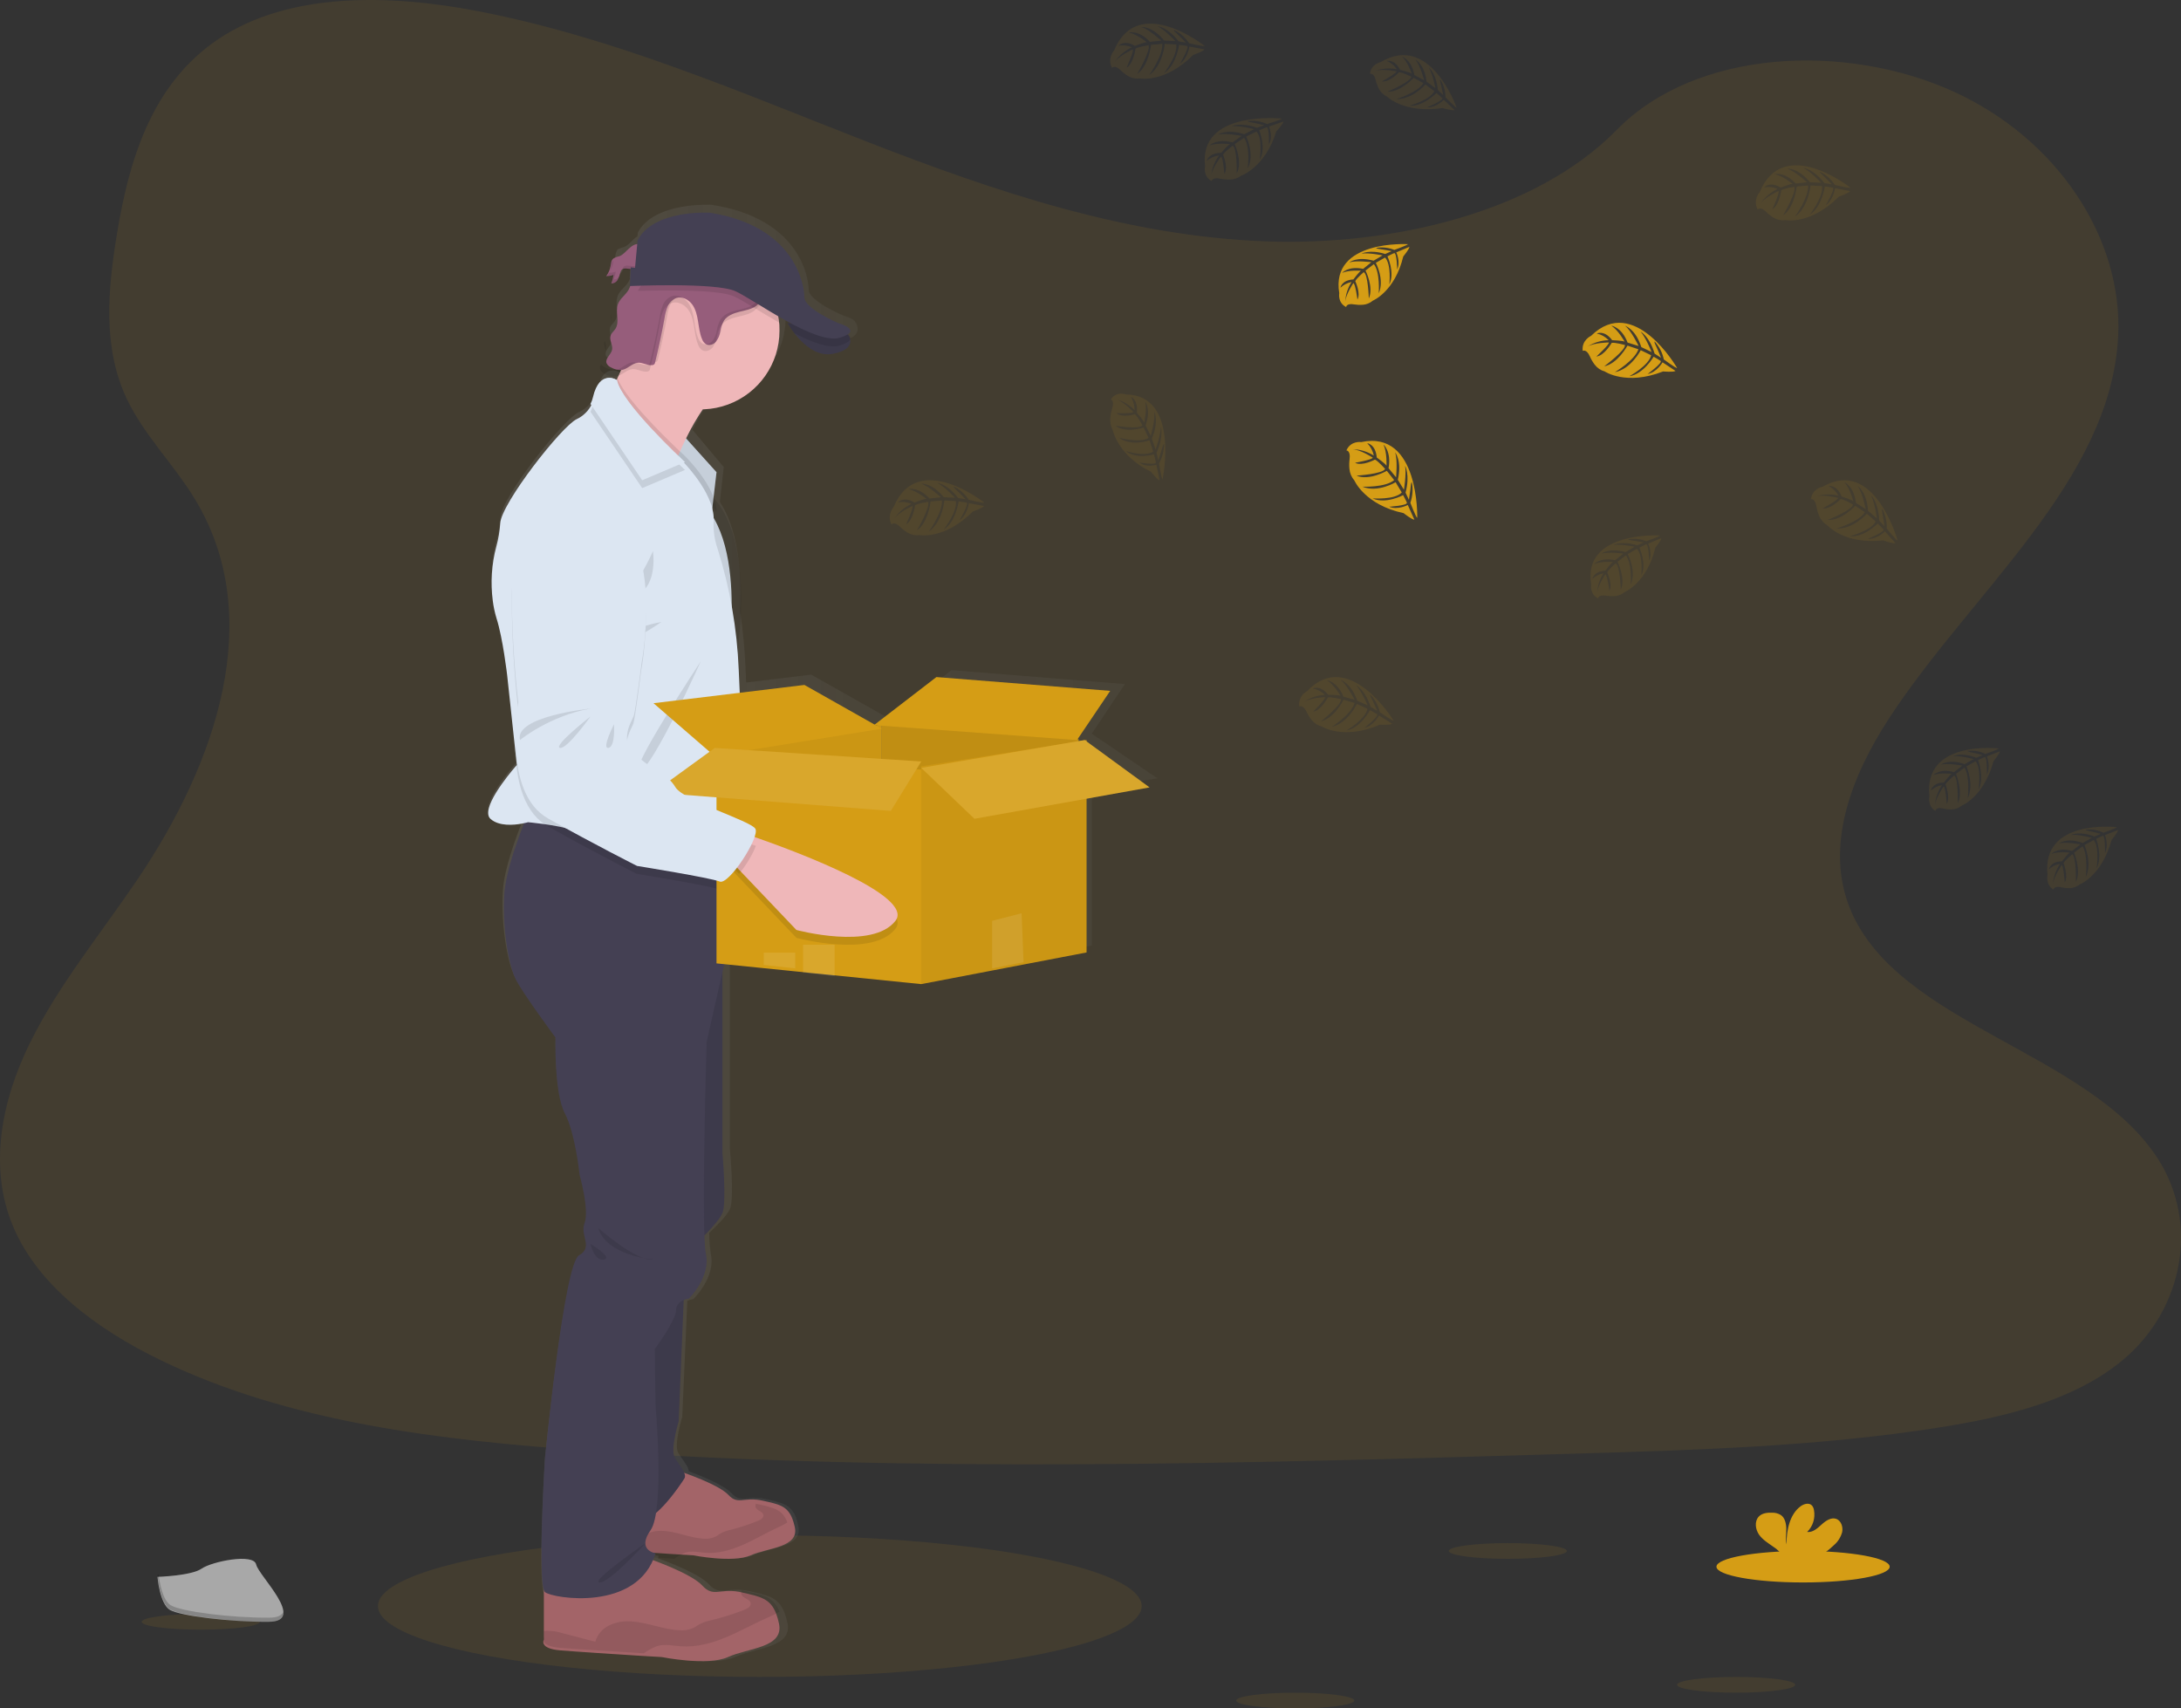 <svg xmlns="http://www.w3.org/2000/svg" width="277" height="217" viewBox="0 0 277 217">
    <rect x="0" y="0" width="277" height="217" fill="#333333" stroke="none"/>
    <defs>
        <linearGradient id="prefix__a" x1=".042%" x2="100%" y1="50.012%" y2="50.012%">
            <stop offset="0%" stop-color="gray" stop-opacity=".25"/>
            <stop offset="54%" stop-color="gray" stop-opacity=".12"/>
            <stop offset="100%" stop-color="gray" stop-opacity=".1"/>
        </linearGradient>
    </defs>
    <g fill="none">
        <ellipse cx="96.5" cy="204" fill="#D59D15" opacity=".1" rx="48.5" ry="9"/>
        <path fill="#D59D15" d="M160.94 30.663c-17.758-.616-34.671-6.37-50.821-12.662C93.969 11.71 77.972 4.74 60.639 1.406 49.491-.74 36.741-1.044 27.76 4.946c-8.645 5.78-11.439 15.73-12.94 24.971-1.13 6.953-1.794 14.273 1.301 20.783 2.151 4.52 5.965 8.318 8.605 12.648 9.183 15.062 2.691 33.637-7.258 48.344-4.664 6.898-10.083 13.488-13.686 20.824-3.603 7.336-5.268 15.77-2.115 23.273 3.122 7.432 10.566 13.004 18.63 16.926 16.378 7.969 35.67 10.248 54.495 11.542 41.66 2.857 83.538 1.621 125.307.38 15.459-.457 30.983-.922 46.19-3.32 8.445-1.332 17.162-3.446 23.295-8.55 7.781-6.477 9.71-17.443 4.494-25.563-8.747-13.626-32.926-17.009-39.047-31.628-3.364-8.048.09-17.011 4.982-24.473 10.493-16.012 28.078-30.059 29.003-48.358.636-12.569-7.818-25.157-20.89-31.105-13.699-6.235-32.7-5.45-42.803 4.87-10.412 10.613-28.703 14.701-44.383 14.153z" opacity=".1"/>
        <path fill="url(#prefix__a)" d="M147 98.86l-8.338-5.664 4.206-6.309-22.022-1.77-7.913 6.167-9.906-5.596-8.261 1.002-.098-2.195c-.102-2.287-.33-4.568-.683-6.83.035-.685.06-1.473.057-2.328 0-3.607-.485-8.388-2.613-11.576l.49-4.438-3.975-4.732c.639-1.28 1.366-2.514 2.178-3.692.136-.197.272-.39.42-.576 5.158-.375 9.227-4.649 9.227-9.874 0-.242 0-.483-.027-.722 0-.096-.02-.194-.03-.29.504.274 1.013.548 1.522.822.095.138.204.275.324.437l.024.03.152.189.05.058c.054.065.111.129.168.194l.038.044c.145.162.297.327.46.489.02.015.038.033.055.052l.204.192.057.052c.174.156.36.307.545.45l.06.043.234.162.076.05c.09.055.182.112.272.164l.033.02c.106.057.215.112.324.164l.054.022c.093.04.183.079.272.115l.085.03c.095.033.187.063.285.09l.06.017c.12.03.24.055.362.074h.014c.115.02.232.031.348.036h.08c.104.006.208.006.312 0h.068c.131-.008.26-.023.39-.047.609-.08 1.193-.292 1.715-.62.132-.089.25-.2.348-.326.544-.719-.054-1.506-.054-1.506-.213-.51-1.59-.87-1.59-.87s-4.355-1.832-4.355-3.29c0-1.46-1.09-9.03-12.329-10.762 0 0-7.311-.414-9.367 3.53l-.043.461c-.604.382-1.105 1.147-1.701 1.372-.258.056-.506.148-.738.274v-.052c-.069.06-.125.134-.166.217-.128.257-.205.536-.226.823-.061.35-.182.687-.357.995-.048.088-.103.173-.163.253l-.046.074c.316.025.633-.027.925-.151-.046.376-.137.744-.272 1.097.353.012.681-.186.838-.505v-.021l.036-.05c.068-.127.125-.26.169-.398l-.03.033c.054-.178.103-.359.163-.535.027-.098.073-.191.133-.274.148-.15.357-.22.564-.19l-.112 2.38h.05c-.066.172-.146.34-.24.498-.387.631-1.09 1.062-1.348 1.753-.111.333-.154.686-.125 1.037 0 .206.025.414.04.62v-.017c.039.549.05 1.07-.244 1.512-.202.301-.525.53-.637.872-.03.095-.045.196-.04.296.02.3.083.597.184.88v-.016c.068.209.084.431.046.648-.122.548-.783 1.006-.75 1.53-.003.07.007.138.03.203.126.256.347.453.614.549.42.24.902.347 1.383.307.18-.033.355-.093.517-.178-.19.441-.386.877-.585 1.292-.03.065-.063.131-.095.197 0 0-1.682-1.133-2.638 1.177-.279.48-.478 1.002-.59 1.547-.048.218-.116.43-.202.636-.424.724-1.059 1.298-1.818 1.646-1.95.9-9.822 10.794-9.96 13.355-.069 1-.236 1.991-.501 2.957-.62 2.276-.78 4.654-.469 6.992.098.756.259 1.502.482 2.23.836 2.56 1.394 7.335 1.394 7.335l.904 8.29c-.034 1.143.015 2.288.147 3.425-.923 1.062-4.628 5.486-3.212 6.69 1.088.95 2.994.793 4.064.598-.901 2.247-2.32 6.153-2.507 8.835-.273 3.97.465 9.228 1.633 11.246 1.168 2.02 5.06 7.198 5.06 7.198s-.182 7.104 1.209 9.685c1.39 2.582 1.952 7.936 1.952 7.936s1.298 4.52.647 6.183c-.65 1.662 1.206 3.044-.743 4.15-1.949 1.105-4.442 26.02-4.442 26.02s-1.005 16.328 0 17.16c.054.039.111.073.171.1v5.487s-.696 1.152 2.137 1.385c1.941.156 7.442.51 10.706.716l2.529.159s5.989 1.201 8.634 0c2.646-1.201 7.336-1.174 6.64-4.348-.093-.431-.216-.856-.37-1.27-.765-1.969-2.064-2.194-4.457-2.743-.138-.03-.272-.057-.394-.08-2.521-.44-3.348.742-4.761-.797-1.228-1.33-5.137-2.82-6.468-3.292.033-.099.074-.195.106-.296-.377-.065-.727-.237-1.01-.497l3.607.23 2.148.135s5.09 1.023 7.35 0c2.259-1.023 6.233-.995 5.64-3.692-.079-.367-.183-.728-.313-1.08-.651-1.674-1.756-1.857-3.79-2.321-.117-.025-.225-.05-.334-.069-2.143-.375-2.845.629-4.045-.677-1.03-1.114-4.277-2.362-5.445-2.787 0-.609-.816-1.476-1.33-2.345-.605-1.015.511-4.567.511-4.567l.637-14.738c.243-.11.5-.183.762-.22 0 0 2.88-2.77 2.23-5.721-.133-.893-.202-1.794-.207-2.697.947-.886 2.25-2.194 2.621-3 .604-1.315 0-7.68 0-7.68v-24.345l4.818.491 4.372.453 1.331.137 4.372.444 10.047 1.023 9.054-1.728 3.917-.746 8.054-1.536v-19.859L147 98.86zM80.687 33.054l-.56-.06c.185.008.38.043.56.06z"/>
        <path fill="#EFB7B9" d="M126.76 112.669c-2.806 3.819-12.892 1.796-12.892 1.796l-7.816-6.958-1.052-.942 1.765-3.565s.56.147 1.523.408c5.053 1.396 20.84 6.05 18.472 9.26z"/>
        <path fill="#000" d="M109 103.362c-.315 1.014-1.18 2.532-2.038 3.638l-.962-.836 1.613-3.164s.518.13 1.387.362z" opacity=".1"/>
        <path fill="#DCE6F2" d="M82.61 62.115s-6.938 3.121-6.598 10.785c.245 4.938.775 9.857 1.589 14.732 0 0-1.419 11.533 4.487 14.506 5.905 2.973 11.37 5.418 11.37 5.418s9.24 1.008 10.387 1.424c1.149.417 4.736-5.951 4.074-6.943-.662-.992-9.142-3.072-10.222-4.727-1.08-1.655-3.58-2.677-3.58-2.677s-2.58-1.584-2.755-3.014c-.176-1.43.505-2.497.678-3.124.173-.628.61-6.686.61-6.686s2.913-21.565-10.04-19.694z"/>
        <path fill="#000" d="M88 87s-9.892 1.618-8.935 5c0 0 3.592-3.65 8.935-5zM87 88s-4.82 3.799-3.878 3.993C84.066 92.188 87 88 87 88zM89.933 89s-1.595 3.207-.614 2.99c.98-.218.614-2.99.614-2.99z" opacity=".1"/>
        <path fill="#000" d="M109.779 102.943l-.585-.169c.167-.555.214-1.005.077-1.213-.67-1.005-9.236-3.11-10.326-4.789-1.09-1.68-3.619-2.712-3.619-2.712s-2.608-1.605-2.785-3.054c-.178-1.449.51-2.529.685-3.164.175-.636.617-6.777.617-6.777s2.936-21.844-10.159-19.948c0 0-7.013 3.164-6.672 10.929.248 5.002.785 9.986 1.609 14.924 0 0-1.434 11.684 4.536 14.696 5.97 3.012 11.495 5.489 11.495 5.489s9.337 1.018 10.5 1.443c.44.161 1.235-.669 2.013-1.81l.443.42 7.608 7.234s9.818 2.107 12.55-1.866c2.307-3.342-13.058-8.184-17.987-9.633z" opacity=".1"/>
        <path fill="#965D7B" d="M78.656 32.55c-.27.052-.527.15-.762.29-.275.223-.275.606-.344.94-.08.466-.269.906-.55 1.29.313.022.627-.029.916-.149-.047.37-.14.731-.275 1.079.35.008.673-.185.825-.494.146-.304.261-.62.344-.946.026-.098.07-.19.132-.27.253-.294.724-.162 1.114-.124.662.055 1.303-.247 1.673-.787.415-.618.44-2.198-.55-2.365-1.035-.167-1.678 1.23-2.523 1.537z"/>
        <g fill="#000" opacity=".1">
            <path d="M.86.427C.885.305.9.177.93.055.679.263.666.615.6.927c-.033.18-.085.358-.155.528C.652 1.141.793.792.86.427zM.945 2.493c.13-.322.22-.658.263-1-.264.105-.549.152-.834.137-.083.176-.185.343-.303.5.298.022.598-.024.874-.135-.044.342-.132.678-.263 1 .334.007.643-.171.79-.458.065-.113.118-.233.157-.357-.157.208-.415.326-.684.313zM3.255.792C2.882.757 2.43.635 2.187.907c-.058.076-.1.16-.126.25-.024.065-.045.133-.064.2.25-.187.656-.087.995-.054.633.049 1.245-.23 1.6-.73.08-.122.14-.254.176-.393-.366.43-.933.66-1.513.613z" transform="translate(77 33)"/>
        </g>
        <path fill="#DCE6F2" d="M86.519 55L91 59.977 90.415 65 85 57.171z"/>
        <path fill="#000" d="M91 59.977L90.45 64.701 90.415 65 85.526 57.934 85 57.171 85.153 56.951 86.517 55 86.82 55.336z" opacity=".1"/>
        <path fill="#EFB7B9" d="M93.28 48.373c-1.412.405-2.76 1.795-3.934 3.483-.793 1.164-1.503 2.384-2.123 3.65-.385.77-.725 1.512-1.006 2.158l-.197.46c-.476 1.124-.742 1.876-.742 1.876s-10.804-8.125-9.095-8.672c.575-.184 1.33-1.415 2.077-2.966l.093-.197c.473-.996.938-2.107 1.35-3.152C80.55 42.866 81.176 41 81.176 41s16.412 6.142 12.104 7.373z"/>
        <path fill="#444053" d="M100 41s2.464 4.564 5.774 3.942c3.31-.623 1.948-2.451 1.948-2.451L100 41z"/>
        <path fill="#A36468" d="M95.334 197.555c-2.237 1-7.294 0-7.294 0l-2.131-.13c-2.768-.173-7.402-.466-9.04-.596-2.392-.192-1.805-1.152-1.805-1.152v-5.798L86.667 187s4.587 1.537 5.844 2.879c1.193 1.28 1.89.295 4.019.664.105.019.216.04.332.068 2.02.452 3.117.631 3.765 2.271.13.345.234.698.312 1.057.598 2.64-3.371 2.622-5.605 3.616z"/>
        <path fill="#000" d="M100 193.38c-.406.258-.832.481-1.275.666-1.485.692-2.897 1.536-4.398 2.19-1.502.653-3.12 1.119-4.745.995-.85-.064-1.72-.276-2.533-.028-.503.198-.976.467-1.407.797-2.7-.176-7.22-.474-8.82-.607-2.332-.195-1.76-1.171-1.76-1.171v-.69c.084 0 .178-.024.286-.033.56-.009 1.116.076 1.648.251 1.171.326 2.338.645 3.51.965.195-.75.683-1.386 1.35-1.759.67-.362 1.42-.538 2.177-.51 1.817.025 3.537.905 5.352.993.507.047 1.018-.04 1.482-.254.249-.127.467-.311.71-.452.39-.192.8-.334 1.224-.422 1.19-.302 2.358-.687 3.497-1.152.324-.13.702-.364.659-.717-.057-.469-.778-.524-.967-.954-.068-.157-.06-.338.022-.488.102.02.21.041.324.069 1.963.46 3.032.642 3.664 2.31z" opacity=".1"/>
        <path fill="#A36468" d="M92.459 210.475c-2.579 1.181-8.415 0-8.415 0l-2.456-.144c-3.182-.204-8.54-.545-10.432-.705-2.76-.229-2.082-1.361-2.082-1.361v-6.862L82.464 198s5.294 1.816 6.743 3.403c1.376 1.51 2.172.348 4.64.783.121.022.249.05.382.08 2.332.544 3.597.748 4.343 2.686.151.407.272.825.361 1.25.673 3.119-3.895 3.094-6.474 4.273z"/>
        <path fill="#000" d="M99 204.708c-.487.295-.998.55-1.529.763-1.782.79-3.478 1.754-5.28 2.502-1.8.747-3.743 1.277-5.695 1.138-1.02-.072-2.063-.322-3.03-.032-.606.23-1.176.54-1.694.921-3.228-.2-8.665-.536-10.585-.694-2.8-.225-2.112-1.339-2.112-1.339v-.787c.114-.018.229-.03.344-.038.671-.012 1.34.085 1.978.287l4.21 1.103c.238-.86.829-1.587 1.634-2.011.803-.416 1.705-.618 2.614-.584 2.181.03 4.244 1.034 6.423 1.136.607.053 1.218-.045 1.774-.287.3-.147.55-.359.854-.517.465-.222.959-.384 1.468-.482 1.42-.348 2.815-.789 4.175-1.318.388-.15.843-.417.79-.82-.068-.535-.933-.6-1.162-1.092-.078-.18-.068-.385.028-.557.124.021.253.048.388.078 2.366.514 3.65.723 4.407 2.63z" opacity=".1"/>
        <path fill="#444053" d="M86.923 163l-.727 17.533s-1.09 3.58-.499 4.604c.591 1.024 1.588 2.046 1.226 2.651-.362.606-4.719 7.152-6.127 4.64C79.39 189.919 78 179.035 78 179.035l1.299-13.442L86.923 163zM89.849 120l1.904 2.728v23.724s.556 6.324 0 7.63c-.557 1.306-3.38 3.918-3.38 3.918L86 144.94l.513-13.818L89.85 120z"/>
        <path fill="#000" d="M86.923 163l-.727 17.533s-1.09 3.58-.499 4.604c.591 1.024 1.588 2.046 1.226 2.651-.362.606-4.719 7.152-6.127 4.64C79.39 189.919 78 179.035 78 179.035l1.299-13.442L86.923 163zM89.849 120l1.904 2.728v23.724s.556 6.324 0 7.63c-.557 1.306-3.38 3.918-3.38 3.918L86 144.94l.513-13.818L89.85 120z" opacity=".1"/>
        <path fill="#444053" d="M92 109.578v12.792l-2.252 9.958s-.722 24.03-.092 26.952c.63 2.922-2.164 5.666-2.164 5.666s-1.622.183-1.622 1.46c0 1.278-2.704 4.934-2.704 4.934l.09 7.127s1.173 13.34-.63 15.898c-1.804 2.557.63 2.924.63 2.924-2.253 7.491-13.07 5.756-14.045 4.934-.977-.822 0-16.994 0-16.994s2.417-24.669 4.31-25.765c1.893-1.097.092-2.467.722-4.112.63-1.644-.63-6.12-.63-6.12s-.541-5.301-1.893-7.859c-1.352-2.557-1.174-9.593-1.174-9.593s-3.785-5.117-4.91-7.126c-1.125-2.01-1.85-7.217-1.58-11.148.185-2.656 1.56-6.523 2.434-8.749.42-1.066.722-1.757.722-1.757l.257.069 14.77 3.92 9.761 2.59z"/>
        <path fill="#000" d="M94.244 48.477c-1.48.41-2.895 1.816-4.126 3.523h-.322c-3.672.003-7.066-1.89-8.895-4.962-.376-.625-.678-1.289-.901-1.978.887-2.173 1.544-4.06 1.544-4.06s17.22 6.232 12.7 7.477z" opacity=".1"/>
        <path fill="#EFB7B9" d="M99 41.995c.007 4.19-2.605 7.938-6.54 9.387-3.935 1.45-8.358.293-11.076-2.897S78.23 40.748 80.292 37.1c.304-.541.658-1.052 1.058-1.526.66-.785 1.435-1.465 2.299-2.017 2.97-1.885 6.713-2.072 9.857-.493 3.144 1.58 5.225 4.693 5.48 8.198.006.246.014.49.014.732z"/>
        <path fill="#000" d="M91 64.7l-.034.3-4.673-7.079c-.489 1.12-.761 1.868-.761 1.868s-11.1-8.097-9.344-8.642c.59-.182 1.366-1.407 2.133-2.951l.096-.196c.815 2.352 5.55 7.054 7.52 8.938.227.218.415.398.561.529l.301.272.157.152c.717.716 3.74 3.875 4.044 6.81z" opacity=".1"/>
        <path fill="#DCE6F2" d="M94 89.083l-.494 16.058-.087 2.859s-5.858-.548-11.324-1.151c-4.402-.486-8.55-1.01-9.189-1.316-.815-.387-2.562-.686-3.94-.875-1.064-.145-1.9-.222-1.9-.222s-.313.093-.794.18c-1.049.193-2.89.35-3.964-.591-1.372-1.204 2.233-5.577 3.132-6.627l.199-.227-.34-3.167-.883-8.21s-.543-4.73-1.358-7.266c-.218-.721-.375-1.46-.47-2.207-.303-2.316-.148-4.67.456-6.925.258-.959.422-1.94.49-2.931.135-2.536 7.81-12.337 9.712-13.228.855-.403 1.544-1.096 1.945-1.958.133-.271.232-.557.296-.853.815-3.564 2.878-2.149 2.878-2.149.497 2.788 8.194 10.169 8.194 10.169l.152.153c.763.79 4.165 4.496 3.923 7.66-.048 1.178.126 2.354.513 3.466 1.566 4.974 2.466 10.137 2.676 15.353L94 89.083z"/>
        <path fill="#000" d="M82.935 70s-2.098 4.736-3.67 5.503c-1.574.766 4.419 1.616 3.67-5.503zM84 79s-4 .705-4 1.763C80 81.82 84 79 84 79zM89 84s-6.092 13.58-7.796 13.991C79.501 98.403 89 84 89 84zM87 59.689L81.563 62 75 52.307c.138-.274.241-.562.308-.86.848-3.594 2.995-2.168 2.995-2.168.517 2.812 8.527 10.255 8.527 10.255l.17.155z" opacity=".1"/>
        <path fill="#DCE6F2" d="M87 58.689L81.563 61 75 51.307c.138-.274.241-.562.308-.86.848-3.594 2.995-2.168 2.995-2.168.517 2.812 8.527 10.255 8.527 10.255l.17.155z"/>
        <path fill="#000" d="M93.912 108.033s-5.922-.547-11.45-1.15l9.917 2.588v3.012c-.434.391-.81.594-1.055.49-1.142-.48-10.468-1.985-10.468-1.985s-5.417-2.738-11.262-6.024c-.142-.078-.28-.164-.412-.257-.682-.462-1.27-1.048-1.731-1.728-1.08-1.558-1.607-3.56-1.835-5.523-.128-1.125-.176-2.258-.143-3.39.028-1.283.146-2.563.352-3.83-.566-4.908-.84-9.845-.824-14.785.068-7.667 7.279-10.405 7.279-10.405 13.254-1.164 9.145 20.193 9.145 20.193s-.767 6.024-.976 6.64c-.208.616-.958 1.643-.857 3.08.102 1.438 2.635 3.157 2.635 3.157s2.472 1.156 3.491 2.867c.742 1.262 5.56 2.973 8.282 4.195l-.088 2.855zM98 34.918c.005.444-.086.884-.265 1.29-.136.33-.293.651-.471.96-.279.568-.674 1.069-1.16 1.468-.612.445-1.385.569-2.118.75-.734.18-1.496.469-1.915 1.106-.226.409-.378.857-.447 1.322-.07.464-.252.903-.53 1.278-.297.377-.806.501-1.239.302-.221-.152-.39-.372-.479-.628-.302-.693-.379-1.462-.5-2.21-.122-.747-.294-1.516-.744-2.117-.45-.602-1.248-.999-1.954-.764-.479.188-.861.566-1.06 1.047-.195.477-.33.977-.4 1.49-.328 1.83-.715 3.65-1.162 5.46-.013.074-.043.144-.087.204-.07.072-.166.113-.265.114-.593.08-1.162-.343-1.76-.297-.062.004-.124.014-.183.03-1.982-3.51-1.6-7.907.955-11.007l.048-.014c.398-.144.76-.376 1.06-.68.381-.39.735-.807 1.058-1.249l.212-.27c.609-.747 1.302-1.418 2.065-1.999.209-.173.448-.305.705-.388.22-.044.445-.05.667-.022.914.112 1.836.147 2.756.106.641-.103 1.288-.17 1.936-.2 1.676.049 3.106 1.254 4.165 2.576.569.678 1.077 1.457 1.112 2.342z" opacity=".1"/>
        <path fill="#965D7B" d="M79.801 36.865c-.377.63-1.059 1.059-1.314 1.75-.374 1.003.258 2.253-.323 3.149-.193.301-.51.525-.619.87-.185.584.32 1.206.19 1.806-.13.6-.907 1.106-.7 1.692.122.255.336.453.597.553.411.24.885.347 1.358.307.74-.125 1.292-.866 2.044-.921.61-.044 1.195.387 1.803.307.102-.004.199-.046.271-.119.047-.062.077-.134.09-.21.456-1.852.854-3.718 1.195-5.596.069-.525.206-1.038.407-1.526.205-.492.597-.879 1.086-1.073.725-.237 1.54.166 2.004.783.464.616.64 1.404.765 2.17s.204 1.554.51 2.264c.094.264.267.49.495.647.407.24.956.05 1.268-.31.286-.384.473-.835.543-1.313.07-.475.226-.933.459-1.352.429-.652 1.213-.948 1.963-1.133.75-.185 1.54-.315 2.172-.771.497-.408.903-.92 1.19-1.502.4-.713.776-1.487.743-2.308-.035-.896-.557-1.695-1.113-2.392-1.086-1.354-2.555-2.59-4.274-2.637-.665.028-1.327.097-1.984.205-.944.043-1.89.006-2.827-.111-.228-.028-.459-.02-.684.025-.264.082-.509.217-.72.398-.783.594-1.495 1.281-2.12 2.046-.403.544-.84 1.061-1.309 1.548-.307.312-.678.55-1.086.7-.271.077-.543.022-.8.107-.802.257-.908 1.322-1.28 1.947z"/>
        <path fill="#000" d="M105.775 44.941c-2.162.407-3.953-1.384-4.945-2.69-.305-.397-.582-.815-.83-1.251l7.421 1.434.3.058s1.365 1.83-1.946 2.45z" opacity=".1"/>
        <g fill="#000" opacity=".1">
            <path d="M.972 9.366c.031-.37-.024-.742-.162-1.086 0 .029-.025.057-.033.085-.12.379.042.772.145 1.165.022-.053.039-.108.05-.164zM1.635 4.74c-.029.39-.022.783.022 1.172.029-.39.021-.783-.022-1.173zM20.975 2.097c-.293.595-.709 1.12-1.22 1.537-.643.467-1.453.597-2.227.786-.775.19-1.574.492-2.014 1.159-.238.429-.397.898-.47 1.384-.073.488-.264.95-.557 1.343-.32.367-.883.565-1.3.316-.235-.16-.412-.392-.508-.66-.314-.727-.398-1.53-.523-2.315-.126-.786-.312-1.589-.786-2.219-.473-.63-1.311-1.046-2.055-.8-.502.198-.904.593-1.114 1.097-.206.499-.346 1.023-.417 1.56-.348 1.92-.756 3.826-1.226 5.72-.013.078-.044.152-.092.215-.074.074-.174.117-.278.121-.624.082-1.223-.359-1.85-.314-.77.057-1.336.814-2.096.939-.485.044-.972-.066-1.393-.314-.193-.085-.367-.21-.51-.367-.131.191-.17.434-.102.658.122.263.343.466.612.565.421.248.908.358 1.393.314.76-.124 1.325-.882 2.097-.938.626-.046 1.225.395 1.849.313.104-.003.204-.047.278-.121.048-.063.08-.137.092-.215.468-1.884.877-3.79 1.226-5.72.07-.536.211-1.06.417-1.56.21-.503.612-.9 1.114-1.096.744-.246 1.58.17 2.055.8.477.63.658 1.435.786 2.218.128.783.209 1.588.523 2.314.096.27.273.501.507.662.418.246.98.05 1.3-.317.294-.393.485-.855.558-1.342.073-.487.232-.956.47-1.385.44-.667 1.245-.967 2.014-1.159.768-.192 1.579-.319 2.227-.785.511-.418.927-.942 1.22-1.538.412-.726.797-1.517.763-2.357-.005-.108-.016-.215-.033-.322-.135.647-.382 1.264-.73 1.823z" transform="translate(76 35)"/>
        </g>
        <path fill="#000" d="M97.801 36.97c.691 1.238 1.1 2.614 1.199 4.03-2.4-1.357-4.658-2.846-5.798-3.365-1.986-.903-9.41-.767-12.202-.683.292-.526.633-1.022 1.018-1.482.638-.763 1.388-1.423 2.223-1.959 2.236-1.43 4.957-1.869 7.525-1.215 2.568.653 4.755 2.342 6.049 4.67l-.014.005zM106.66 43.886c-1.342.427-3.532-.398-5.803-1.582-.315-.413-.601-.85-.857-1.304l7.661 1.495c.508.358.636.869-1.001 1.39z" opacity=".1"/>
        <path fill="#444053" d="M90.125 27.013s-7.14-.415-9.148 3.52l-.324 3.488-.544-.06L80 36.331s10.914-.483 13.398.655 10.201 6.87 13.294 5.904c3.094-.967-.272-1.864-.272-1.864s-4.257-1.831-4.257-3.267-1.056-9.022-12.038-10.747z"/>
        <path fill="#000" d="M76 156s4.885 4.314 7 3.982c0 0-5.98-.465-7-3.982zM75 158s.463 2.201 1.697 1.985C77.93 159.77 75 158 75 158zM82 196s-7.054 4.866-5.865 4.998C77.325 201.129 82 196 82 196z" opacity=".1"/>
        <path fill="#D59D15" d="M91 95.438L112 92 112 112 92.047 110.949z"/>
        <path fill="#000" d="M91 95.438L112 92 112 112 92.047 110.949z" opacity=".05"/>
        <path fill="#D59D15" d="M112 92L137 93.896 135.617 111.3 112 112z"/>
        <path fill="#000" d="M112 92L137 93.896 135.617 111.3 112 112z" opacity=".1"/>
        <path fill="#D59D15" d="M118.928 86L111 92.104 136.786 94 141 87.753z"/>
        <path fill="#D59D15" d="M83 89.32L102.167 87 112 92.556 90.709 96zM117 97.75L117 125 107.01 123.988 102.665 123.551 101.341 123.414 96.999 122.974 91 122.367 91 96 112.322 97.433zM138 94L138 120.978 129.955 122.519 126.042 123.268 117 125 117 97.336z"/>
        <path fill="#000" d="M138 94L138 120.978 129.955 122.519 126.042 123.268 117 125 117 97.336z" opacity=".05"/>
        <path fill="#D59D15" d="M83 100.655L90.785 95 117 96.725 113.141 103z"/>
        <path fill="#FFF" d="M83 100.655L90.785 95 117 96.725 113.141 103z" opacity=".1"/>
        <path fill="#D59D15" d="M137.764 94L117 97.533 123.758 104 146 100.014z"/>
        <path fill="#FFF" d="M137.764 94L117 97.533 123.758 104 146 100.014zM130 122.215L126 123 126 116.965 129.747 116zM106 120L106 124 102 123.534 102 120zM101 121L101 123 97 122.56 97 121z" opacity=".1"/>
        <path fill="#000" d="M113.73 117.96c-2.925 3.767-12.58 1.164-12.58 1.164l-7.176-7.54-.974-1.022L94.904 107s.544.18 1.453.499c4.809 1.693 19.834 7.29 17.373 10.46z" opacity=".1"/>
        <path fill="#EFB7B9" d="M113.73 116.96c-2.925 3.767-12.58 1.164-12.58 1.164l-7.176-7.54-.974-1.022L94.904 106s.544.18 1.453.499c4.809 1.693 19.834 7.29 17.373 10.46z"/>
        <path fill="#000" d="M96 107.435c-.355 1.004-1.257 2.491-2.13 3.565l-.87-.892L94.702 107s.488.158 1.298.435z" opacity=".1"/>
        <path fill="#DCE6F2" d="M72.302 64.047S65.07 66.786 65 74.454c-.017 4.941.26 9.88.826 14.789 0 0-2.066 11.434 3.788 14.72 5.855 3.286 11.296 6.025 11.296 6.025s9.354 1.506 10.503 1.985c1.149.48 5.14-5.682 4.521-6.71-.62-1.026-9.136-3.56-10.147-5.271-1.011-1.712-3.502-2.865-3.502-2.865s-2.54-1.722-2.642-3.16c-.102-1.438.648-2.465.86-3.081.212-.616.98-6.641.98-6.641s4.111-21.376-9.182-20.198z"/>
        <path fill="#000" d="M75 90s-9.71.97-8.958 4c0 0 3.69-3.057 8.958-4zM75 91s-4.768 3.736-3.893 3.99C71.983 95.241 75 91 75 91zM77.98 92s-1.612 3.159-.701 2.994c.91-.165.7-2.994.7-2.994z" opacity=".1"/>
        <path fill="#D59D15" d="M178.802 31.013s-9.86-.586-8.708 6.234c0 0-.231 1.205.877 1.753 0 0 .018-.512 1.012-.335.354.059.713.076 1.072.051.485-.032.946-.22 1.313-.535 0 0 2.774-1.128 3.853-5.6 0 0 .8-.977.779-1.228l-1.666.703s.568 1.185.119 2.17c0 0-.052-2.126-.374-2.077-.065 0-.864.411-.864.411s.978 2.063.239 3.564c0 0 .28-2.543-.545-3.415l-1.173.675s1.144 2.131.369 3.871c0 0 .2-2.668-.615-3.707l-1.064.816s1.077 2.103.42 3.546c0 0-.086-3.106-.651-3.341 0 0-.93.808-1.07 1.14 0 0 .735 1.536.278 2.332 0 0-.28-2.07-.519-2.08 0 0-.926 1.37-1.022 2.302.045-.868.32-1.71.796-2.44-.534.099-1.026.35-1.416.723 0 0 .142-.97 1.645-1.054 0 0 .778-1.04.97-1.105 0 0-1.494-.123-2.4.274 0 0 .797-.913 2.675-.512l1.038-.844s-1.967-.256-2.802.028c0 0 .96-.808 3.085-.22l1.142-.673s-1.676-.358-2.675-.228c0 0 1.053-.56 3.01.047l.817-.361s-1.23-.238-1.588-.277c-.358-.038-.379-.135-.379-.135.778-.128 1.577-.04 2.307.256 0 0 1.752-.622 1.715-.73z"/>
        <path fill="#D59D15" d="M210.825 68.013s-9.886-.586-8.731 6.234c0 0-.232 1.205.88 1.753 0 0 .017-.512 1.016-.335.355.059.716.076 1.075.051.48-.034.937-.221 1.3-.532 0 0 2.784-1.131 3.867-5.603 0 0 .798-.975.767-1.226l-1.67.701s.57 1.185.122 2.17c0 0-.054-2.126-.374-2.077-.066 0-.87.411-.87.411s.984 2.065.243 3.564c0 0 .28-2.543-.55-3.415l-1.162.668s1.147 2.13.37 3.87c0 0 .2-2.668-.617-3.707l-1.064.819s1.077 2.1.421 3.543c0 0-.086-3.105-.653-3.34 0 0-.931.808-1.074 1.14 0 0 .738 1.535.28 2.33 0 0-.28-2.069-.52-2.08 0 0-.929 1.372-1.025 2.303.047-.868.323-1.71.801-2.44-.536.1-1.03.351-1.423.724 0 0 .146-.97 1.652-1.054 0 0 .768-1.042.973-1.106 0 0-1.498-.122-2.406.274 0 0 .799-.913 2.68-.499l1.04-.844s-1.974-.256-2.81.028c0 0 .963-.808 3.094-.22l1.144-.673s-1.683-.355-2.684-.227c0 0 1.058-.56 3.02.046l.82-.361s-1.234-.238-1.595-.276c-.362-.039-.38-.136-.38-.136.78-.128 1.583-.04 2.315.256 0 0 1.759-.627 1.728-.734zM147.653 60.873s2.245-10.73-4.691-10.767c0 0-1.152-.486-1.878.625 0 0 .495.118.159 1.177-.116.374-.194.763-.231 1.157-.05.538.057 1.08.305 1.542 0 0 .65 3.269 4.874 5.317 0 0 .831 1.064 1.083 1.076l-.41-1.964s-1.268.396-2.166-.29c0 0 2.111.35 2.114 0 0-.072-.256-1.03-.256-1.03s-2.204.678-3.564-.425c0 0 2.466.799 3.469.061l-.462-1.423s-2.309.848-3.89-.341c0 0 2.605.734 3.77.04l-.63-1.325s-2.257.776-3.573-.223c0 0 3.079.504 3.412-.069 0 0-.641-1.177-.946-1.397 0 0-1.632.515-2.35-.142 0 0 2.09.09 2.14-.159 0 0-1.199-1.281-2.112-1.57.851.218 1.637.682 2.28 1.347-.009-.606-.175-1.196-.477-1.698 0 0 .934.347.77 2.025 0 0 .898 1.042.926 1.279 0 0 .372-1.617.133-2.69 0 0 .77 1.052.044 3.034l.657 1.316s.595-2.112.444-3.083c0 0 .638 1.209-.303 3.43l.474 1.386s.634-1.776.675-2.893c0 0 .377 1.267-.554 3.3l.22.967s.442-1.305.54-1.692c.097-.388.197-.39.197-.39-.004.88-.225 1.74-.639 2.487 0 0 .336 2.02.446 2.005zM125 63.833s-8.471-6.733-11.5.56c0 0-.924 1.018-.26 2.235 0 0 .316-.474 1.11.313.281.278.592.52.927.72.453.268.977.371 1.49.295 0 0 3.154.645 6.784-2.985 0 0 1.296-.442 1.418-.702l-1.912-.357s-.2 1.496-1.185 2.165c0 0 1.218-2.082.902-2.232-.064-.033-1.019-.148-1.019-.148s-.355 2.601-1.91 3.583c0 0 1.769-2.273 1.55-3.63l-1.452-.083s-.247 2.77-1.98 3.96c0 0 1.769-2.444 1.666-3.954l-1.438.124s-.291 2.693-1.737 3.672c0 0 1.773-3.044 1.41-3.622 0 0-1.313.198-1.638.428 0 0-.252 1.929-1.14 2.418 0 0 .985-2.167.785-2.318 0 0-1.646.74-2.293 1.584.56-.808 1.308-1.446 2.17-1.852-.536-.237-1.126-.303-1.698-.189 0 0 .705-.843 2.099.015 0 0 1.304-.522 1.526-.457 0 0-1.263-1.053-2.31-1.236 0 0 1.26-.383 2.69 1.18l1.44-.157s-1.6-1.474-2.52-1.722c0 0 1.341-.18 2.887 1.714l1.421.067s-1.285-1.391-2.253-1.893c0 0 1.274.118 2.661 1.926l.947.162s-.958-.997-1.257-1.256c-.3-.26-.259-.369-.259-.369.773.363 1.435.947 1.913 1.687 0 0 1.929.475 1.965.354zM153 5.835s-8.471-6.737-11.5.56c0 0-.924 1.018-.26 2.236 0 0 .316-.475 1.11.313.283.276.595.517.93.717.453.268.976.372 1.49.295 0 0 3.153.646 6.784-2.988 0 0 1.296-.44 1.415-.702l-1.912-.351s-.197 1.495-1.185 2.165c0 0 1.221-2.083.905-2.233-.064-.033-1.019-.148-1.019-.148s-.366 2.608-1.92 3.584c0 0 1.765-2.274 1.548-3.631l-1.452-.083s-.25 2.77-1.979 3.959c0 0 1.769-2.445 1.666-3.956l-1.435.124s-.294 2.696-1.74 3.676c0 0 1.776-3.045 1.412-3.623 0 0-1.313.198-1.637.428 0 0-.253 1.93-1.141 2.419 0 0 .985-2.168.785-2.322 0 0-1.646.744-2.292 1.587.558-.808 1.307-1.447 2.17-1.852-.537-.239-1.129-.305-1.701-.189 0 0 .708-.843 2.101.015 0 0 1.305-.525 1.527-.457 0 0-1.263-1.053-2.31-1.24 0 0 1.258-.38 2.687 1.18l1.44-.156s-1.598-1.475-2.52-1.725c0 0 1.341-.177 2.89 1.716l1.42.065s-1.284-1.392-2.256-1.89c0 0 1.277.118 2.665 1.926l.944.162s-.96-.985-1.26-1.239c-.3-.254-.259-.366-.259-.366.773.363 1.435.948 1.913 1.688 0 0 1.929.448 1.976.336zM185 13.666s-3.332-9.543-9.615-5.793c0 0-1.284.264-1.385 1.51 0 0 .505-.18.73.824.082.357.208.704.373 1.033.226.443.594.804 1.049 1.028 0 0 2.217 2.18 7.067 1.459 0 0 1.281.375 1.516.246l-1.365-1.298s-.945.997-2.098.957c0 0 2.084-.878 1.912-1.16-.036-.056-.748-.656-.748-.656s-1.655 1.726-3.43 1.612c0 0 2.624-.724 3.16-1.85l-1.131-.843s-1.655 1.908-3.684 1.85c0 0 2.73-.848 3.422-2.021l-1.23-.685s-1.638 1.832-3.336 1.773c0 0 3.036-1.287 3.044-1.91 0 0-1.166-.563-1.55-.569 0 0-1.219 1.288-2.185 1.171 0 0 1.933-1.07 1.851-1.29 0 0-1.72-.34-2.69-.066.877-.295 1.819-.363 2.731-.198-.311-.465-.757-.833-1.28-1.057 0 0 1.015-.24 1.695 1.144 0 0 1.333.32 1.475.487 0 0-.47-1.456-1.22-2.16 0 0 1.22.4 1.553 2.332l1.25.66s-.515-1.958-1.138-2.643c0 0 1.183.592 1.44 2.826l1.119.816s-.311-1.723-.836-2.616c0 0 .972.777 1.147 2.862l.68.629s-.251-1.253-.355-1.607c-.104-.354-.019-.378-.019-.378.434.686.664 1.474.664 2.278 0 0 1.321 1.372 1.417 1.303zM162.806 15.064s-10.633-1.128-9.754 6.064c0 0-.317 1.246.841 1.872 0 0 .048-.535 1.122-.294.38.078.768.114 1.156.11.525-.01 1.032-.181 1.445-.49 0 0 3.06-1.035 4.489-5.649 0 0 .914-.976.895-1.24l-1.838.646s.561 1.266 0 2.271c0 0 .059-2.222-.28-2.188-.07 0-.957.385-.957.385s.943 2.207.062 3.745c0 0 .443-2.643-.402-3.595l-1.304.642s1.122 2.287.182 4.063c0 0 .365-2.776-.457-3.902l-1.192.802s1.043 2.25.255 3.723c0 0 .081-3.247-.516-3.522 0 0-1.05.802-1.22 1.134 0 0 .71 1.631.173 2.447 0 0-.188-2.175-.435-2.196 0 0-1.077 1.383-1.234 2.36.097-.906.442-1.771.999-2.51-.582.077-1.128.314-1.571.682 0 0 .207-1.003 1.835-1.013 0 0 .883-1.046 1.122-1.102 0 0-1.608-.206-2.61.16 0 0 .912-.915 2.916-.382l1.18-.827s-2.134-.412-3.038-.144c0 0 1.083-.803 3.344-.067l1.271-.645s-1.792-.46-2.878-.377c0 0 1.17-.535 3.249.206l.903-.334s-1.316-.313-1.703-.372-.401-.16-.401-.16c.848-.093 1.706.04 2.48.385 0 0 1.89-.575 1.871-.688zM253.833 95.065s-9.578-1.13-8.787 6.06c0 0-.285 1.249.759 1.875 0 0 .043-.535 1.011-.297.342.08.692.117 1.042.11.473-.008.93-.18 1.302-.49 0 0 2.759-1.036 4.033-5.652 0 0 .824-.98.807-1.242l-1.656.645s.505 1.269 0 2.276c0 0 .053-2.228-.253-2.19-.063 0-.862.382-.862.382s.85 2.21.055 3.749c0 0 .4-2.643-.361-3.599l-1.176.646s1.011 2.289.167 4.066c0 0 .326-2.779-.415-3.908l-1.075.803s.941 2.251.23 3.724c0 0 .074-3.25-.465-3.523 0 0-.943.803-1.1 1.135 0 0 .643 1.633.157 2.45 0 0-.17-2.177-.392-2.199 0 0-.97 1.384-1.112 2.362.088-.906.398-1.772.9-2.512-.525.076-1.018.313-1.416.683 0 0 .187-1.007 1.654-1.017 0 0 .799-1.047 1.011-1.1 0 0-1.449-.21-2.351.157 0 0 .821-.913 2.63-.38l1.061-.827s-1.901-.38-2.728-.118c0 0 .976-.803 3.014-.07l1.145-.642s-1.616-.46-2.594-.378c0 0 1.054-.535 2.928.207l.814-.338s-1.186-.313-1.535-.37c-.349-.055-.361-.16-.361-.16.764-.094 1.538.038 2.235.383 0 0 1.71-.586 1.684-.701zM268.843 105.064s-9.589-1.127-8.796 6.062c0 0-.284 1.247.759 1.874 0 0 .043-.535 1.012-.295.342.08.691.115 1.04.108.472-.01.927-.182 1.3-.488 0 0 2.758-1.036 4.034-5.654 0 0 .828-.978.808-1.243l-1.658.646s.506 1.269 0 2.275c0 0 .053-2.225-.253-2.19-.064 0-.864.383-.864.383s.85 2.209.056 3.748c0 0 .4-2.642-.362-3.595l-1.177.642s1.013 2.29.167 4.067c0 0 .327-2.779-.415-3.906l-1.076.803s.942 2.252.233 3.727c0 0 .07-3.253-.468-3.526 0 0-.944.803-1.101 1.135 0 0 .643 1.633.157 2.45 0 0-.17-2.177-.393-2.198 0 0-.972 1.384-1.111 2.361.088-.905.397-1.771.899-2.511-.526.077-1.018.314-1.418.683 0 0 .19-1.007 1.658-1.015 0 0 .797-1.047 1.013-1.103 0 0-1.45-.206-2.354.16 0 0 .822-.915 2.632-.382l1.063-.828s-1.903-.38-2.731-.117c0 0 .977-.804 3.017-.067l1.147-.646s-1.618-.46-2.597-.377c0 0 1.055-.536 2.931.206l.815-.335s-1.187-.313-1.534-.372-.364-.16-.364-.16c.765-.093 1.54.04 2.237.385 0 0 1.719-.592 1.694-.707zM235 23.833s-8.471-6.733-11.5.56c0 0-.924 1.018-.26 2.235 0 0 .316-.474 1.11.313.281.278.592.52.927.72.453.268.977.371 1.49.295 0 0 3.154.645 6.787-2.985 0 0 1.293-.442 1.415-.702l-1.906-.365s-.2 1.495-1.186 2.164c0 0 1.219-2.082.902-2.232-.063-.033-1.015-.148-1.015-.148s-.358 2.601-1.913 3.583c0 0 1.768-2.273 1.549-3.63l-1.452-.082s-.247 2.769-1.979 3.96c0 0 1.771-2.445 1.666-3.954l-1.438.123s-.278 2.693-1.738 3.672c0 0 1.777-3.044 1.41-3.622 0 0-1.312.198-1.637.428 0 0-.25 1.929-1.138 2.418 0 0 .982-2.167.783-2.318 0 0-1.646.74-2.293 1.584.56-.808 1.307-1.446 2.17-1.852-.537-.237-1.127-.303-1.698-.189 0 0 .707-.843 2.1.015 0 0 1.303-.522 1.525-.457 0 0-1.263-1.053-2.31-1.236 0 0 1.26-.383 2.69 1.18l1.44-.156s-1.598-1.475-2.52-1.723c0 0 1.34-.18 2.887 1.714l1.424.068s-1.288-1.392-2.257-1.894c0 0 1.277.118 2.662 1.926l.946.162s-.957-.997-1.257-1.256c-.3-.26-.255-.345-.255-.345.77.364 1.432.948 1.91 1.687 0 0 1.923.46 1.959.339zM241 68.639s-2.929-10.627-9.516-6.812c0 0-1.32.211-1.484 1.587 0 0 .523-.172.704.94.067.399.18.788.334 1.16.207.5.565.916 1.02 1.184 0 0 2.154 2.495 7.127 1.938 0 0 1.286.47 1.531.342l-1.317-1.491s-1.01 1.05-2.18.951c0 0 2.16-.87 1.994-1.18-.034-.064-.73-.758-.73-.758s-1.765 1.817-3.57 1.605c0 0 2.71-.667 3.306-1.869l-1.114-.98s-1.776 2.013-3.84 1.857c0 0 2.807-.804 3.581-2.054l-1.22-.81s-1.767 1.93-3.482 1.784c0 0 3.154-1.267 3.193-1.95 0 0-1.164-.672-1.556-.695 0 0-1.3 1.351-2.289 1.177 0 0 2.022-1.082 1.95-1.325 0 0-1.738-.456-2.738-.204.906-.28 1.865-.308 2.784-.084-.294-.525-.73-.948-1.252-1.218 0 0 1.046-.218 1.67 1.334 0 0 1.34.412 1.478.604 0 0-.409-1.622-1.141-2.426 0 0 1.225.494 1.473 2.629l1.241.786s-.434-2.176-1.035-2.942c0 0 1.175.705 1.333 3.165l1.114.95s-.237-1.904-.727-2.902c0 0 .955.9 1.033 3.191l.663.726s-.195-1.387-.279-1.782c-.083-.394 0-.45 0-.45.412.772.61 1.648.571 2.53 0 0 1.27 1.561 1.37 1.492zM177 91.534s-5.692-9.342-10.978-3.75c0 0-1.209.58-.997 1.959 0 0 .46-.32.933.697.17.36.382.697.63 1.004.332.42.787.713 1.296.836 0 0 2.744 1.765 7.369-.232 0 0 1.363.075 1.563-.12l-1.672-1.044s-.688 1.306-1.839 1.553c0 0 1.845-1.452 1.597-1.719-.047-.052-.906-.51-.906-.51s-1.206 2.258-2.995 2.586c0 0 2.422-1.437 2.672-2.767l-1.334-.612s-1.162 2.453-3.185 2.903c0 0 2.48-1.594 2.884-3.022l-1.393-.418s-1.176 2.372-2.862 2.734c0 0 2.686-2.142 2.538-2.81 0 0-1.298-.304-1.671-.212 0 0-.883 1.681-1.88 1.803 0 0 1.648-1.631 1.512-1.846 0 0-1.792.072-2.683.61.795-.537 1.712-.848 2.658-.9-.424-.418-.955-.698-1.53-.805 0 0 .945-.513 1.95.793 0 0 1.394 0 1.586.145 0 0-.836-1.451-1.753-1.994 0 0 1.31.116 2.124 2.093l1.407.389s-1.006-1.96-1.79-2.52c0 0 1.319.331 2.135 2.65l1.315.581s-.741-1.756-1.485-2.578c0 0 1.16.58 1.853 2.76l.836.503s-.557-1.274-.755-1.626c-.198-.35-.12-.432-.12-.432.603.62 1.028 1.403 1.229 2.261 0 0 1.666 1.156 1.741 1.057z" opacity=".1"/>
        <path fill="#D59D15" d="M213 46.737s-5.443-9.466-10.924-4.08c0 0-1.233.55-1.06 1.918 0 0 .469-.306.917.718.16.365.362.708.602 1.022.322.426.77.73 1.277.866 0 0 2.703 1.842 7.412 0 0 0 1.367.119 1.574-.069l-1.644-1.091s-.728 1.273-1.894 1.484c0 0 1.897-1.395 1.659-1.657-.05-.055-.897-.54-.897-.54s-1.28 2.208-3.08 2.477c0 0 2.475-1.351 2.764-2.662l-1.322-.64s-1.241 2.404-3.289 2.788c0 0 2.54-1.504 2.989-2.91l-1.384-.462s-1.255 2.31-2.958 2.627c0 0 2.762-2.044 2.633-2.71 0 0-1.294-.347-1.68-.266 0 0-.939 1.642-1.944 1.732 0 0 1.706-1.565 1.577-1.784 0 0-1.804.014-2.715.52.816-.508 1.746-.786 2.698-.809-.414-.429-.94-.724-1.516-.849 0 0 .967-.482 1.961.85 0 0 1.4.048 1.589.195 0 0-.793-1.443-1.7-2.038 0 0 1.31.156 2.07 2.148l1.4.433s-.95-1.98-1.723-2.563c0 0 1.317.372 2.067 2.702l1.303.626s-.692-1.77-1.4-2.598c0 0 1.145.615 1.78 2.803l.822.526s-.527-1.285-.712-1.64c-.185-.355-.106-.433-.106-.433.587.636.991 1.427 1.168 2.286 0 0 1.605 1.175 1.686 1.08zM179.999 65.769s.279-11.194-7.116-9.617c0 0-1.324-.214-1.883 1.061 0 0 .559 0 .402 1.131-.05.404-.057.812-.016 1.217.05.549.27 1.065.628 1.469 0 0 1.333 3.097 6.253 4.148 0 0 1.092.867 1.366.82l-.838-1.857s-1.272.688-2.364.22c0 0 2.319-.143 2.255-.502 0-.073-.481-.966-.481-.966s-2.218 1.19-3.88.408c0 0 2.793.22 3.707-.746l-.78-1.302s-2.285 1.375-4.213.564c0 0 2.92.124 4.026-.837l-.93-1.175s-2.255 1.298-3.853.61c0 0 3.386-.214 3.632-.863 0 0-.916-1.02-1.285-1.175 0 0-1.637.881-2.531.405 0 0 2.235-.394 2.249-.655 0 0-1.528-.996-2.56-1.07.951.018 1.881.298 2.697.811-.127-.6-.419-1.149-.838-1.578 0 0 1.064.127 1.21 1.822 0 0 1.164.829 1.24 1.058 0 0 .08-1.695-.386-2.706 0 0 1.028.867.643 3.006l.958 1.157s.218-2.239-.131-3.17c0 0 .916 1.055.352 3.482l.774 1.266s.33-1.913.153-3.038c0 0 .648 1.175.056 3.411l.425.911s.215-1.402.243-1.81c.028-.408.134-.435.134-.435.168.877.101 1.785-.193 2.624 0 0 .752 1.94.875 1.901z"/>
        <ellipse cx="191.5" cy="197" fill="#D59D15" opacity=".1" rx="7.5" ry="1"/>
        <ellipse cx="164.5" cy="216" fill="#D59D15" opacity=".1" rx="7.5" ry="1"/>
        <ellipse cx="25.5" cy="206" fill="#D59D15" opacity=".1" rx="7.5" ry="1"/>
        <ellipse cx="220.5" cy="214" fill="#D59D15" opacity=".1" rx="7.5" ry="1"/>
        <ellipse cx="229" cy="199" fill="#D59D15" rx="11" ry="2"/>
        <path fill="#D59D15" d="M232.942 196.24c.49-.422.848-.993 1.024-1.635.133-.651-.129-1.43-.714-1.667-.657-.266-1.36.215-1.895.702-.535.487-1.141 1.044-1.839.942.728-.7 1.057-1.754.866-2.776-.03-.208-.113-.403-.24-.565-.367-.414-1.027-.235-1.465.09-1.39 1.036-1.778 3.033-1.786 4.833-.139-.648-.021-1.324-.024-1.98-.003-.657-.176-1.416-.708-1.76-.327-.193-.696-.291-1.07-.284-.625-.022-1.322.043-1.747.527-.535.6-.393 1.61.066 2.263.46.654 1.163 1.075 1.81 1.534.518.327.96.773 1.294 1.304.038.074.069.152.093.232h3.919c.877-.468 1.69-1.06 2.416-1.76z"/>
        <path fill="#A8A8A8" d="M20 200.287s4.296-.13 5.598-1.039c1.301-.91 6.613-1.993 6.935-.534.322 1.458 6.46 7.246 1.606 7.285-4.853.038-11.276-.745-12.569-1.522-1.293-.777-1.57-4.19-1.57-4.19z"/>
        <path fill="#000" d="M34.227 205.472c-4.855.04-11.281-.782-12.575-1.598-.986-.62-1.378-2.846-1.51-3.874H20s.28 3.587 1.565 4.4c1.285.814 7.72 1.64 12.575 1.599 1.4 0 1.884-.527 1.86-1.292-.197.466-.732.756-1.773.765z" opacity=".2"/>
    </g>
</svg>
